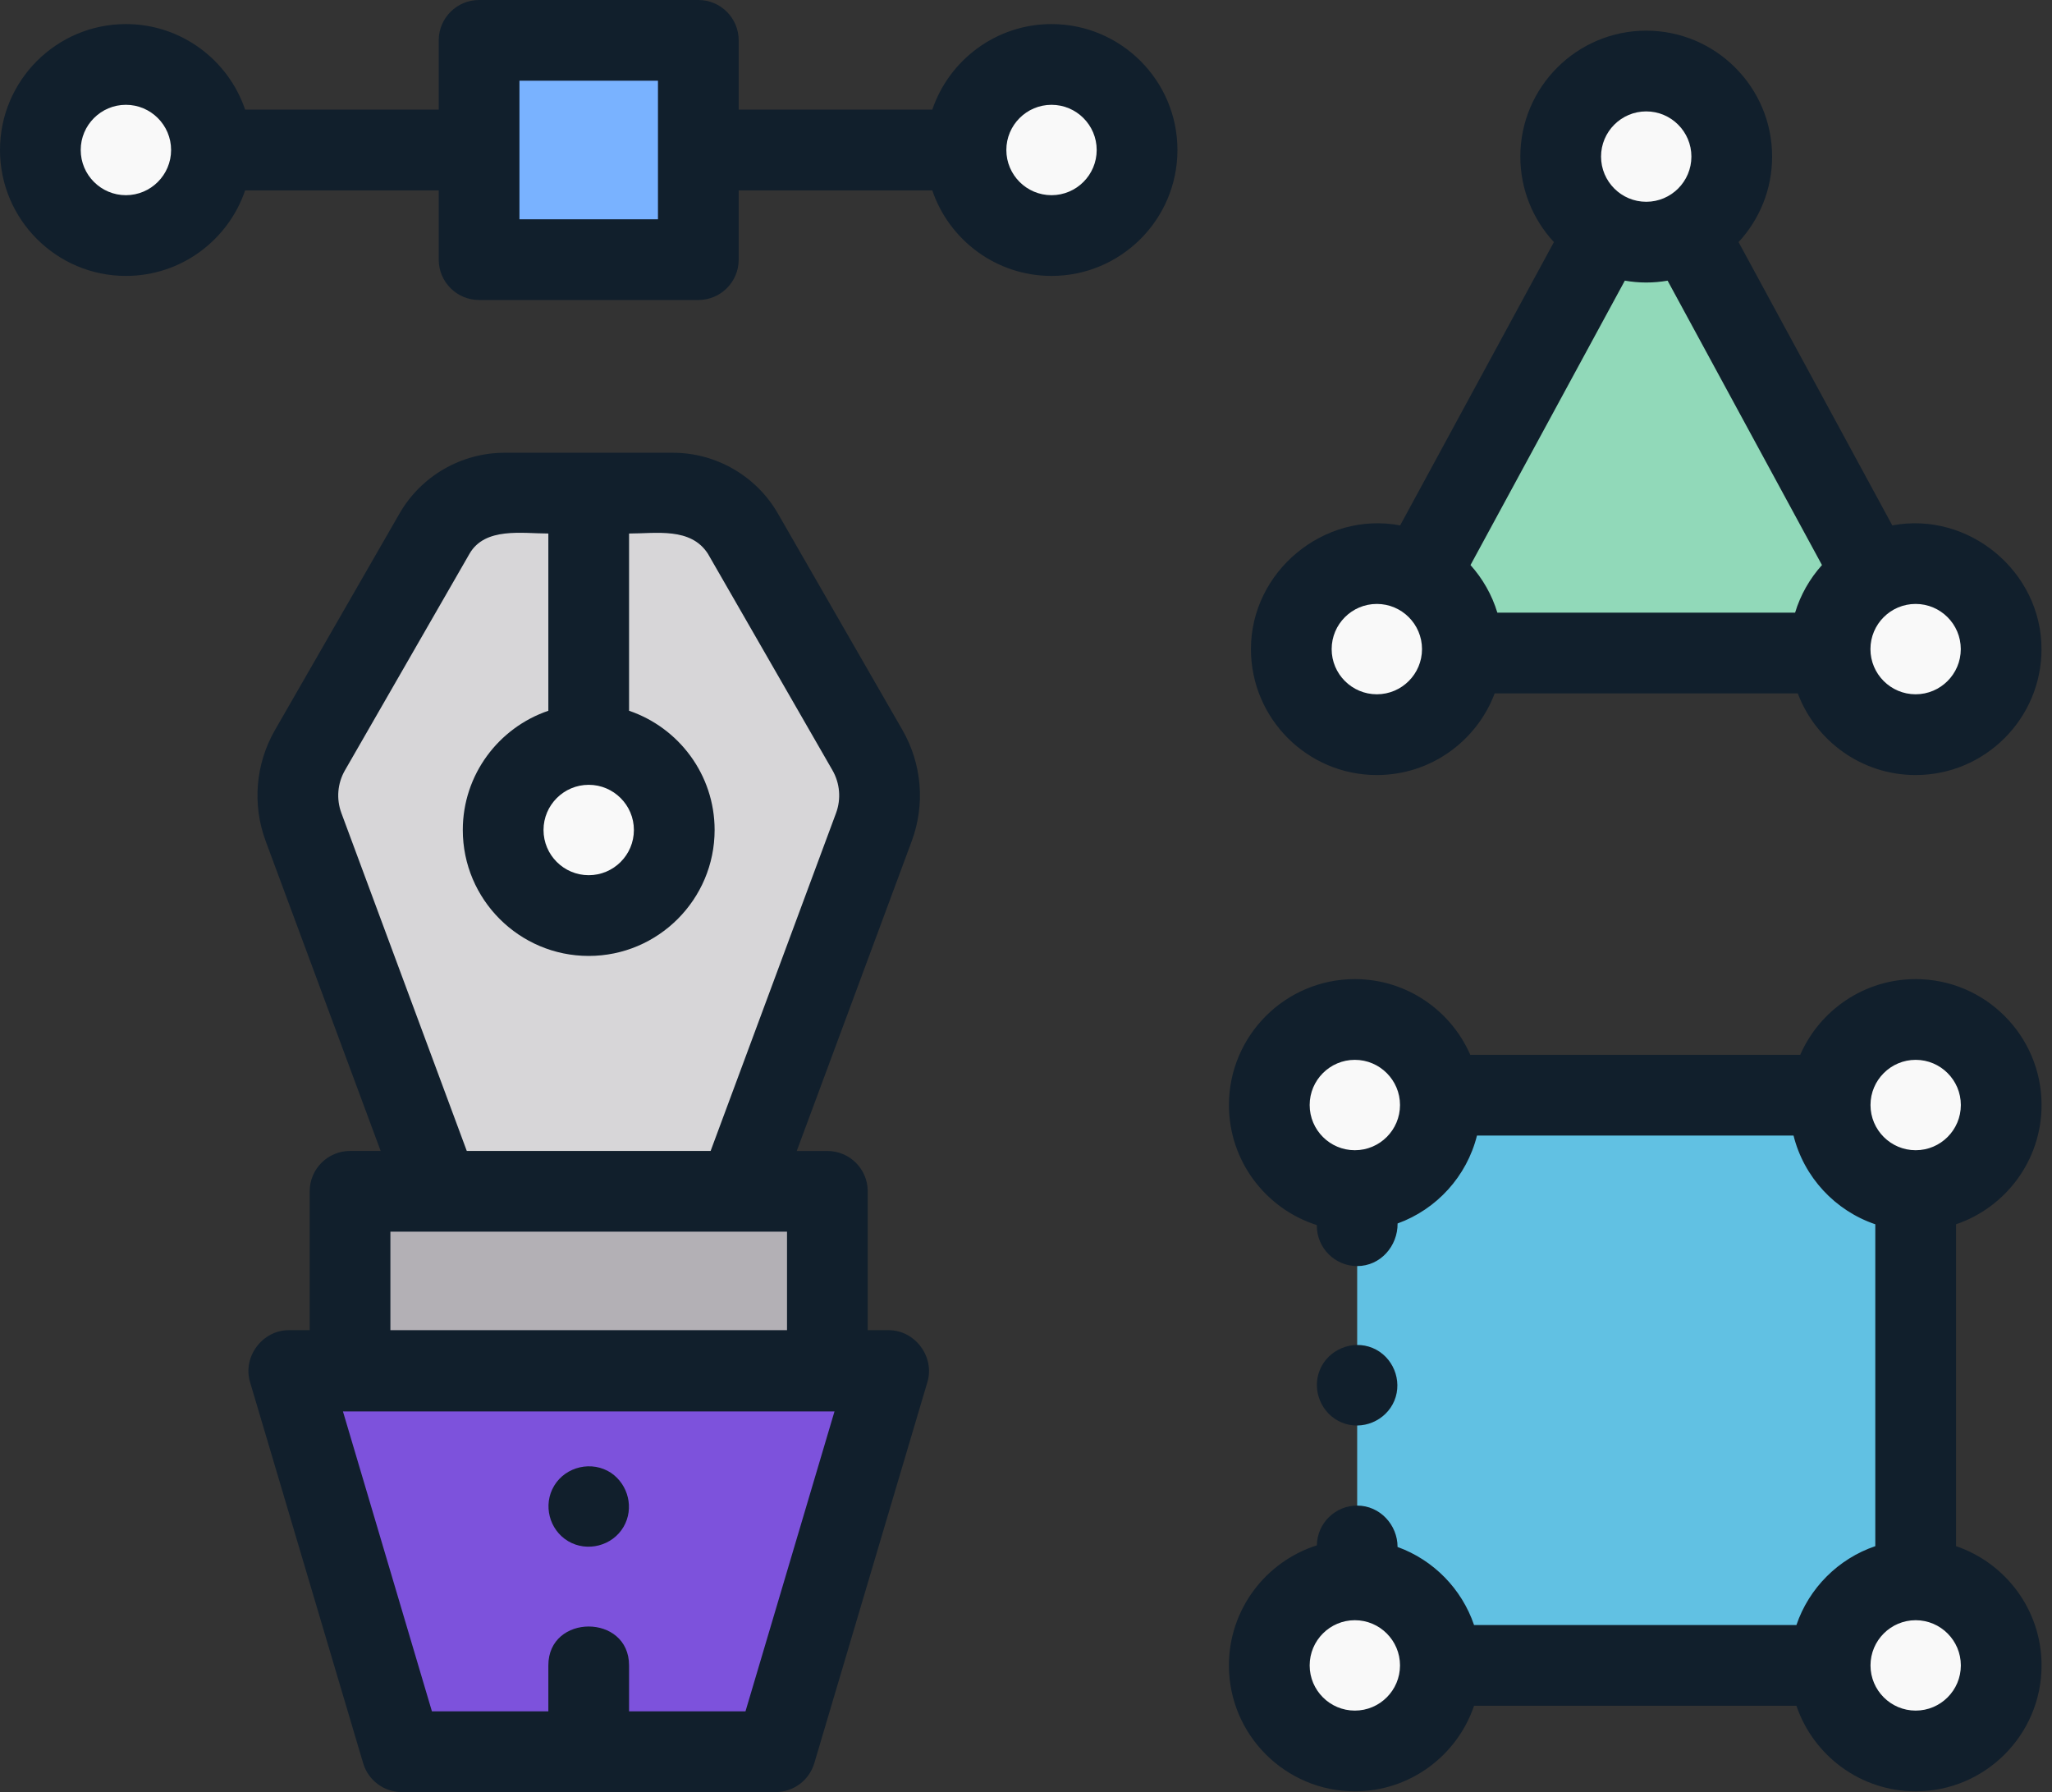<svg width="71" height="62" viewBox="0 0 71 62" fill="none" xmlns="http://www.w3.org/2000/svg">
<rect x="0" y="0" width="71" height="62" fill="#333333" stroke="none"/>
<path d="M7.317 5.127C7.317 6.762 5.991 8.087 4.356 8.087C2.722 8.087 1.396 6.762 1.396 5.127C1.396 3.493 2.722 2.168 4.356 2.168C5.991 2.168 7.317 3.493 7.317 5.127Z" fill="#F9F9F9"/>
<path d="M23.284 16.999C24.283 16.999 25.206 17.532 25.705 18.397L30.013 25.875C30.48 26.685 30.561 27.66 30.236 28.536L25.56 41.114H15.18L10.504 28.536C10.178 27.66 10.26 26.684 10.726 25.875L15.035 18.397C15.533 17.532 16.456 16.999 17.456 16.999H23.284Z" fill="#D7D6D8"/>
<path d="M12.112 41.114H28.628V47.355H12.112V41.114Z" fill="#B3B0B5"/>
<path d="M26.836 60.541H13.903L9.99 47.355H30.75L26.836 60.541Z" fill="#7D52DC"/>
<path d="M23.33 28.653C23.33 30.288 22.005 31.613 20.37 31.613C18.736 31.613 17.411 30.288 17.411 28.653C17.411 27.019 18.736 25.694 20.37 25.694C22.005 25.694 23.33 27.019 23.33 28.653Z" fill="#F9F9F9"/>
<path d="M39.343 5.127C39.343 6.762 38.018 8.087 36.383 8.087C34.749 8.087 33.423 6.762 33.423 5.127C33.423 3.493 34.749 2.168 36.383 2.168C38.018 2.168 39.343 3.493 39.343 5.127Z" fill="#F9F9F9"/>
<path d="M16.577 1.334H24.163V8.921H16.577V1.334Z" fill="#79B2FF"/>
<path d="M56.961 5.355L66.281 22.53H47.639L56.961 5.355Z" fill="#91D9B9"/>
<path d="M59.921 5.355C59.921 6.99 58.595 8.315 56.961 8.315C55.326 8.315 54.001 6.99 54.001 5.355C54.001 3.721 55.326 2.396 56.961 2.396C58.595 2.396 59.921 3.721 59.921 5.355Z" fill="#F9F9F9"/>
<path d="M50.599 22.395C50.599 24.029 49.274 25.355 47.639 25.355C46.004 25.355 44.679 24.029 44.679 22.395C44.679 20.76 46.004 19.435 47.639 19.435C49.274 19.435 50.599 20.76 50.599 22.395Z" fill="#F9F9F9"/>
<path d="M69.241 22.395C69.241 24.029 67.916 25.355 66.281 25.355C64.647 25.355 63.321 24.029 63.321 22.395C63.321 20.76 64.647 19.435 66.281 19.435C67.916 19.435 69.241 20.76 69.241 22.395Z" fill="#F9F9F9"/>
<path d="M46.959 37.828H66.284V57.556H46.959V37.828Z" fill="#61C1E3"/>
<path d="M69.243 38.168C69.243 39.803 67.918 41.128 66.283 41.128C64.648 41.128 63.323 39.803 63.323 38.168C63.323 36.534 64.648 35.209 66.283 35.209C67.918 35.209 69.243 36.534 69.243 38.168Z" fill="#F9F9F9"/>
<path d="M49.838 38.168C49.838 39.803 48.513 41.128 46.878 41.128C45.243 41.128 43.918 39.803 43.918 38.168C43.918 36.534 45.243 35.209 46.878 35.209C48.513 35.209 49.838 36.534 49.838 38.168Z" fill="#F9F9F9"/>
<path d="M69.243 57.556C69.243 59.191 67.918 60.516 66.283 60.516C64.648 60.516 63.323 59.191 63.323 57.556C63.323 55.921 64.648 54.596 66.283 54.596C67.918 54.596 69.243 55.921 69.243 57.556Z" fill="#F9F9F9"/>
<path d="M49.838 57.556C49.838 59.191 48.513 60.516 46.878 60.516C45.243 60.516 43.918 59.191 43.918 57.556C43.918 55.921 45.243 54.596 46.878 54.596C48.513 54.596 49.838 55.921 49.838 57.556Z" fill="#F9F9F9"/>
<path d="M30.75 46.02H30.024V41.216C30.024 40.445 29.399 39.82 28.628 39.82H27.568L31.545 29.103C32.017 27.832 31.9 26.43 31.224 25.255L26.915 17.765C26.17 16.469 24.778 15.664 23.284 15.664H17.456C15.961 15.664 14.569 16.469 13.824 17.765L9.515 25.255C8.84 26.43 8.722 27.832 9.194 29.103L13.171 39.819H12.112C11.341 39.819 10.715 40.444 10.715 41.216V46.02H9.989C9.08 46.02 8.39 46.938 8.651 47.814L12.565 61C12.74 61.593 13.285 62 13.903 62H26.836C27.454 62 27.999 61.593 28.175 61L32.089 47.814C32.348 46.942 31.664 46.02 30.75 46.02ZM20.37 27.152C21.232 27.152 21.933 27.854 21.933 28.715C21.933 29.578 21.232 30.279 20.37 30.279C19.508 30.279 18.806 29.578 18.806 28.715C18.806 27.854 19.508 27.152 20.37 27.152ZM11.813 28.131C11.631 27.641 11.676 27.1 11.937 26.648L16.245 19.158C16.781 18.227 18.071 18.458 18.973 18.458V24.59C17.254 25.174 16.013 26.802 16.013 28.715C16.013 31.118 17.967 33.072 20.37 33.072C22.772 33.072 24.726 31.118 24.726 28.715C24.726 26.802 23.485 25.174 21.766 24.59V18.458C22.707 18.458 23.901 18.236 24.494 19.158L28.803 26.648C29.063 27.1 29.108 27.641 28.927 28.131L24.588 39.819H16.151L11.813 28.131ZM13.508 42.612H27.231V46.02H13.508V42.612ZM28.874 48.83L25.794 59.207H21.766V57.618C21.766 55.824 18.973 55.822 18.973 57.618V59.207H14.945L11.866 48.83H28.874Z" fill="#111F2C"/>
<path d="M36.383 0.833C34.47 0.833 32.842 2.074 32.258 3.793H25.559V1.396C25.559 0.625 24.934 0 24.163 0H16.577C15.806 0 15.18 0.625 15.18 1.396V3.793H8.482C7.899 2.074 6.271 0.833 4.357 0.833C1.954 0.833 0 2.787 0 5.189C0 7.592 1.954 9.546 4.356 9.546C6.271 9.546 7.899 8.305 8.482 6.586H15.18V8.982C15.18 9.754 15.806 10.379 16.577 10.379H24.163C24.934 10.379 25.559 9.754 25.559 8.982V6.586H32.257C32.841 8.305 34.469 9.546 36.383 9.546C38.785 9.546 40.74 7.592 40.74 5.189C40.74 2.787 38.785 0.833 36.383 0.833ZM4.356 6.753C3.494 6.753 2.793 6.052 2.793 5.189C2.793 4.328 3.494 3.626 4.356 3.626C5.218 3.626 5.92 4.328 5.92 5.189C5.92 6.052 5.218 6.753 4.356 6.753ZM22.766 7.586H17.973V2.793H22.766V7.586ZM36.383 6.753C35.521 6.753 34.82 6.052 34.82 5.189C34.82 4.328 35.521 3.626 36.383 3.626C37.245 3.626 37.946 4.328 37.946 5.189C37.946 6.052 37.245 6.753 36.383 6.753Z" fill="#111F2C"/>
<path d="M47.639 26.814C49.503 26.814 51.095 25.638 51.717 23.989H62.204C62.825 25.638 64.418 26.814 66.281 26.814C68.683 26.814 70.637 24.859 70.637 22.457C70.637 19.769 68.114 17.68 65.474 18.177L60.155 8.376C60.875 7.598 61.316 6.559 61.316 5.417C61.316 3.015 59.362 1.061 56.96 1.061C54.558 1.061 52.604 3.015 52.604 5.417C52.604 6.558 53.045 7.598 53.766 8.376L48.446 18.177C45.806 17.68 43.283 19.769 43.283 22.457C43.283 24.859 45.237 26.814 47.639 26.814ZM56.96 9.774C57.212 9.774 57.46 9.751 57.7 9.71L63.041 19.549C62.62 20.018 62.298 20.578 62.111 21.196H51.809C51.622 20.578 51.3 20.018 50.88 19.549L56.22 9.709C56.46 9.751 56.708 9.774 56.96 9.774ZM67.844 22.457C67.844 23.319 67.143 24.02 66.281 24.02C65.419 24.02 64.718 23.319 64.718 22.457C64.718 21.595 65.419 20.894 66.281 20.894C67.143 20.894 67.844 21.595 67.844 22.457ZM56.96 3.854C57.822 3.854 58.523 4.556 58.523 5.417C58.523 6.28 57.822 6.981 56.96 6.981C56.098 6.981 55.397 6.28 55.397 5.417C55.397 4.556 56.098 3.854 56.96 3.854ZM47.639 20.894C48.501 20.894 49.202 21.595 49.202 22.457C49.202 23.319 48.501 24.02 47.639 24.02C46.777 24.02 46.076 23.319 46.076 22.457C46.076 21.595 46.777 20.894 47.639 20.894Z" fill="#111F2C"/>
<path d="M67.68 53.492V42.356C69.398 41.773 70.639 40.144 70.639 38.23C70.639 35.828 68.685 33.874 66.283 33.874C64.498 33.874 62.961 34.954 62.288 36.494H50.872C50.2 34.954 48.663 33.874 46.878 33.874C44.476 33.874 42.522 35.828 42.522 38.23C42.522 40.175 43.802 41.825 45.563 42.384V42.406C45.563 43.177 46.188 43.802 46.96 43.802C47.765 43.802 48.365 43.109 48.357 42.328C49.709 41.839 50.751 40.698 51.104 39.287H62.057C62.416 40.727 63.494 41.884 64.886 42.356V53.492C63.606 53.927 62.592 54.941 62.157 56.221H51.003C50.578 54.969 49.598 53.969 48.356 53.52C48.357 52.754 47.744 52.088 46.96 52.088C46.195 52.088 45.575 52.702 45.564 53.464C43.802 54.023 42.521 55.673 42.521 57.618C42.521 60.02 44.476 61.974 46.878 61.974C48.791 61.974 50.42 60.733 51.003 59.014H62.157C62.741 60.733 64.369 61.974 66.283 61.974C68.685 61.974 70.639 60.02 70.639 57.618C70.639 55.704 69.398 54.075 67.68 53.492ZM46.878 39.794C46.016 39.794 45.315 39.093 45.315 38.23C45.315 37.369 46.016 36.667 46.878 36.667C47.74 36.667 48.441 37.369 48.441 38.23C48.441 39.093 47.74 39.794 46.878 39.794ZM66.283 36.667C67.145 36.667 67.846 37.369 67.846 38.23C67.846 39.093 67.145 39.794 66.283 39.794C65.421 39.794 64.72 39.093 64.72 38.23C64.72 37.369 65.421 36.667 66.283 36.667ZM46.878 59.181C46.016 59.181 45.315 58.48 45.315 57.618C45.315 56.756 46.016 56.054 46.878 56.054C47.74 56.054 48.441 56.756 48.441 57.618C48.441 58.48 47.74 59.181 46.878 59.181ZM66.283 59.181C65.421 59.181 64.72 58.48 64.72 57.618C64.72 56.756 65.421 56.054 66.283 56.054C67.145 56.054 67.846 56.756 67.846 57.618C67.846 58.48 67.145 59.181 66.283 59.181Z" fill="#111F2C"/>
<path d="M46.424 49.214C47.126 49.507 47.956 49.158 48.246 48.458C48.536 47.757 48.195 46.927 47.492 46.635C46.79 46.344 45.958 46.689 45.668 47.391C45.377 48.095 45.722 48.922 46.424 49.214Z" fill="#111F2C"/>
<path d="M21.146 50.959C20.49 50.522 19.577 50.73 19.173 51.404C18.78 52.058 19.001 52.926 19.654 53.317C20.312 53.711 21.195 53.485 21.579 52.818C21.944 52.184 21.744 51.37 21.146 50.959Z" fill="#111F2C"/>
</svg>
